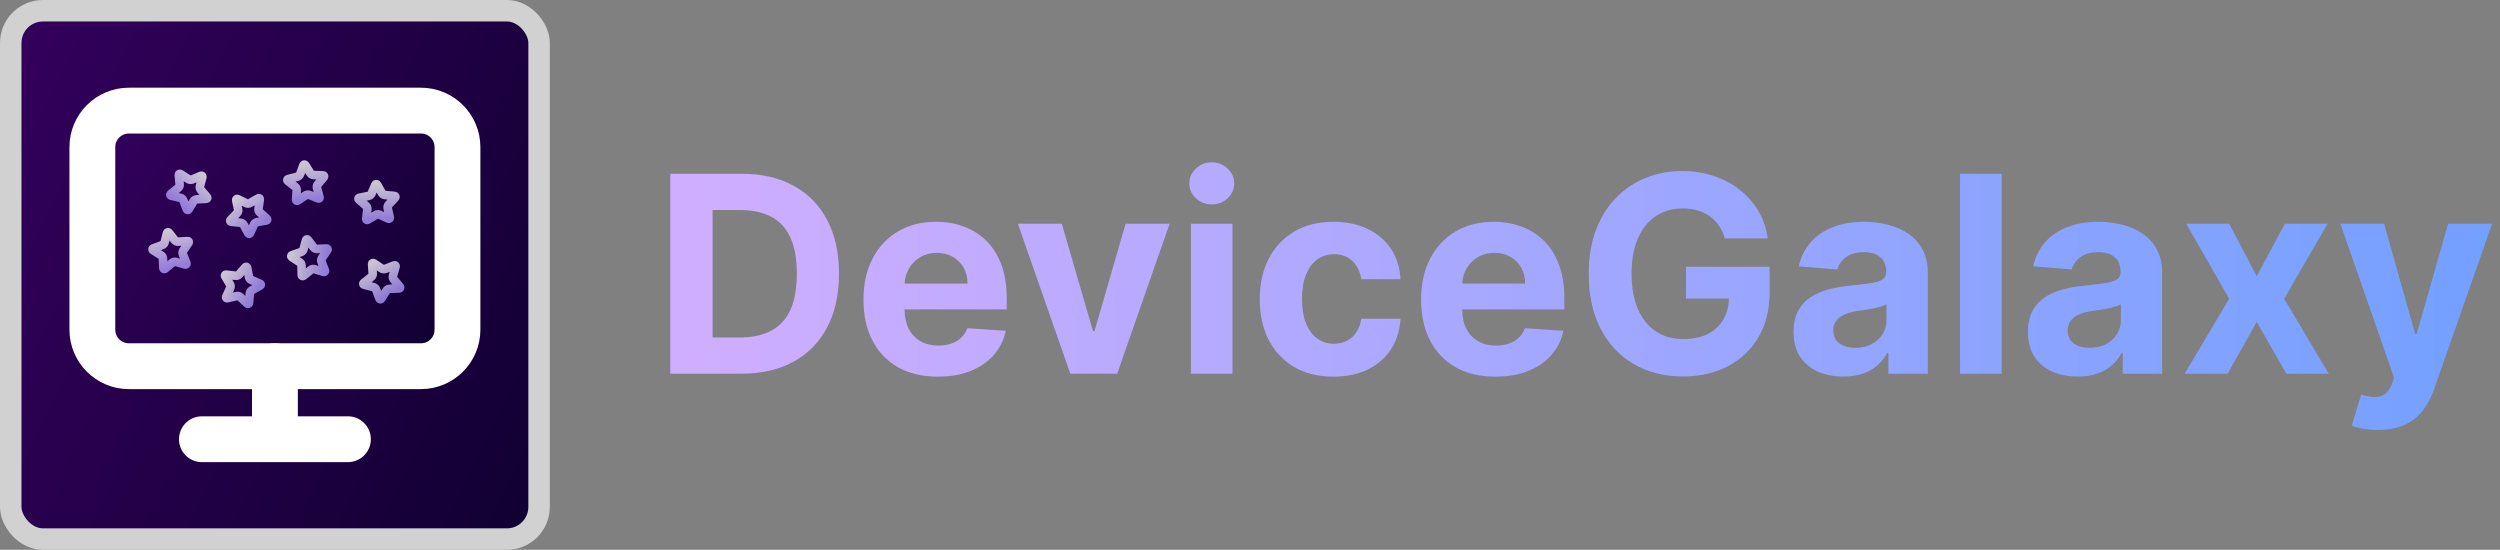 <svg width="582" height="128" viewBox="0 0 582 128" fill="none" xmlns="http://www.w3.org/2000/svg">
<rect x="0" y="0" width="582" height="128" fill="#808080" stroke="none"/>
<rect x="2.5" y="2.5" width="123" height="123" rx="7.5" fill="url(#paint0_linear_13_46)" stroke="#D1D1D1" stroke-width="5"/>
<rect x="23.359" y="27.344" width="81.281" height="56.578" fill="url(#paint1_linear_13_46)"/>
<path d="M98 25.75H30C25.306 25.75 21.5 29.556 21.5 34.25V76.75C21.5 81.444 25.306 85.25 30 85.25H98C102.694 85.25 106.5 81.444 106.5 76.75V34.25C106.5 29.556 102.694 25.75 98 25.75Z" stroke="white" stroke-width="10.667" stroke-linecap="round" stroke-linejoin="round"/>
<path d="M47 102.25H81M64 85.25V102.25" stroke="white" stroke-width="10.667" stroke-linecap="round" stroke-linejoin="round"/>
<path d="M52.4 64.274C52.378 64.238 52.367 64.196 52.368 64.153C52.368 64.11 52.381 64.069 52.404 64.033C52.428 63.997 52.461 63.969 52.499 63.95C52.538 63.932 52.581 63.925 52.623 63.93L54.86 64.194C55.007 64.212 55.156 64.193 55.295 64.14C55.433 64.087 55.557 64.001 55.655 63.889L57.143 62.197C57.171 62.165 57.208 62.141 57.248 62.129C57.289 62.117 57.333 62.116 57.374 62.127C57.415 62.138 57.453 62.16 57.482 62.191C57.511 62.223 57.531 62.261 57.539 62.303L57.978 64.511C58.007 64.656 58.071 64.793 58.164 64.908C58.258 65.024 58.378 65.115 58.514 65.174L60.582 66.063C60.622 66.079 60.656 66.107 60.68 66.142C60.705 66.177 60.719 66.218 60.721 66.261C60.724 66.304 60.714 66.347 60.693 66.384C60.672 66.422 60.641 66.453 60.604 66.473L58.639 67.574C58.51 67.647 58.4 67.75 58.319 67.874C58.238 67.999 58.189 68.141 58.175 68.288L57.969 70.531C57.965 70.573 57.949 70.614 57.923 70.648C57.898 70.682 57.863 70.709 57.823 70.724C57.783 70.739 57.739 70.743 57.697 70.735C57.655 70.727 57.616 70.707 57.585 70.678L55.932 69.151C55.823 69.05 55.691 68.977 55.547 68.939C55.404 68.9 55.253 68.897 55.108 68.93L52.913 69.428C52.871 69.437 52.828 69.435 52.787 69.421C52.747 69.407 52.711 69.382 52.684 69.349C52.657 69.315 52.64 69.275 52.635 69.233C52.629 69.19 52.636 69.147 52.654 69.108L53.595 67.061C53.657 66.926 53.686 66.778 53.678 66.63C53.67 66.482 53.626 66.338 53.551 66.21L52.4 64.274Z" stroke="url(#paint2_linear_13_46)" stroke-opacity="0.78" stroke-width="2" stroke-linecap="round" stroke-linejoin="round"/>
<path d="M54.983 46.58C54.974 46.538 54.978 46.495 54.992 46.455C55.007 46.415 55.033 46.38 55.066 46.354C55.1 46.327 55.14 46.311 55.183 46.306C55.225 46.302 55.268 46.309 55.306 46.328L57.335 47.305C57.469 47.37 57.616 47.401 57.764 47.396C57.913 47.391 58.057 47.349 58.186 47.276L60.144 46.16C60.181 46.139 60.224 46.129 60.266 46.13C60.309 46.132 60.35 46.145 60.386 46.169C60.421 46.193 60.449 46.226 60.467 46.265C60.484 46.304 60.49 46.347 60.484 46.39L60.181 48.62C60.16 48.767 60.176 48.917 60.227 49.056C60.278 49.196 60.362 49.321 60.472 49.421L62.138 50.935C62.169 50.964 62.193 51.001 62.205 51.042C62.216 51.083 62.216 51.127 62.205 51.168C62.193 51.209 62.169 51.246 62.138 51.275C62.106 51.304 62.066 51.323 62.024 51.33L59.808 51.732C59.662 51.758 59.525 51.82 59.408 51.911C59.291 52.002 59.198 52.121 59.137 52.256L58.212 54.309C58.194 54.348 58.166 54.381 58.131 54.405C58.095 54.429 58.054 54.443 58.011 54.444C57.968 54.446 57.926 54.435 57.889 54.413C57.852 54.392 57.821 54.361 57.801 54.323L56.735 52.341C56.665 52.21 56.564 52.098 56.441 52.015C56.317 51.932 56.176 51.88 56.028 51.864L53.791 51.62C53.748 51.615 53.708 51.599 53.674 51.573C53.64 51.546 53.614 51.511 53.6 51.471C53.585 51.43 53.582 51.387 53.591 51.345C53.6 51.303 53.62 51.264 53.65 51.234L55.206 49.604C55.309 49.497 55.384 49.366 55.425 49.224C55.466 49.081 55.471 48.931 55.441 48.785L54.983 46.58Z" stroke="url(#paint3_linear_13_46)" stroke-opacity="0.78" stroke-width="2" stroke-linecap="round" stroke-linejoin="round"/>
<path d="M70.645 38.454C70.659 38.414 70.685 38.379 70.719 38.353C70.753 38.327 70.793 38.311 70.835 38.306C70.878 38.302 70.921 38.309 70.959 38.328C70.997 38.346 71.03 38.375 71.052 38.411L72.255 40.316C72.334 40.441 72.443 40.545 72.571 40.62C72.7 40.694 72.844 40.736 72.992 40.742L75.244 40.833C75.287 40.835 75.328 40.849 75.363 40.873C75.399 40.896 75.427 40.93 75.444 40.969C75.461 41.008 75.468 41.051 75.462 41.093C75.456 41.135 75.438 41.175 75.411 41.208L73.971 42.938C73.876 43.053 73.811 43.188 73.78 43.333C73.749 43.478 73.754 43.629 73.794 43.772L74.404 45.939C74.416 45.98 74.416 46.024 74.404 46.065C74.393 46.106 74.369 46.143 74.338 46.172C74.306 46.201 74.266 46.22 74.224 46.227C74.182 46.235 74.138 46.23 74.099 46.214L72.007 45.38C71.869 45.325 71.72 45.304 71.572 45.32C71.425 45.336 71.283 45.387 71.16 45.469L69.287 46.72C69.252 46.743 69.21 46.757 69.168 46.758C69.125 46.76 69.082 46.749 69.045 46.728C69.008 46.706 68.978 46.675 68.958 46.637C68.938 46.599 68.929 46.557 68.931 46.514L69.078 44.268C69.088 44.12 69.061 43.971 69.001 43.836C68.94 43.7 68.847 43.581 68.731 43.489L66.963 42.096C66.929 42.07 66.903 42.035 66.889 41.994C66.874 41.954 66.871 41.911 66.88 41.869C66.889 41.827 66.909 41.788 66.939 41.757C66.969 41.727 67.007 41.705 67.048 41.694L69.231 41.137C69.375 41.101 69.508 41.03 69.618 40.93C69.729 40.831 69.813 40.706 69.865 40.567L70.645 38.454Z" stroke="url(#paint4_linear_13_46)" stroke-opacity="0.78" stroke-width="2" stroke-linecap="round" stroke-linejoin="round"/>
<path d="M67.9 59.823C67.865 59.8 67.837 59.767 67.819 59.728C67.801 59.69 67.794 59.647 67.799 59.604C67.804 59.562 67.821 59.522 67.848 59.489C67.875 59.455 67.91 59.43 67.951 59.416L70.077 58.673C70.217 58.624 70.343 58.542 70.444 58.433C70.545 58.325 70.618 58.193 70.657 58.05L71.253 55.877C71.264 55.836 71.287 55.798 71.318 55.77C71.349 55.74 71.388 55.721 71.43 55.712C71.472 55.704 71.515 55.708 71.555 55.723C71.595 55.739 71.63 55.764 71.656 55.798L73.018 57.59C73.108 57.709 73.225 57.803 73.36 57.866C73.494 57.929 73.642 57.958 73.79 57.951L76.039 57.844C76.082 57.841 76.124 57.851 76.162 57.872C76.199 57.893 76.23 57.924 76.251 57.961C76.272 57.999 76.282 58.041 76.279 58.084C76.277 58.127 76.263 58.168 76.238 58.203L74.955 60.054C74.871 60.176 74.817 60.317 74.799 60.464C74.781 60.611 74.799 60.761 74.851 60.899L75.649 63.005C75.664 63.045 75.668 63.089 75.659 63.131C75.651 63.173 75.631 63.212 75.602 63.243C75.573 63.274 75.535 63.297 75.494 63.308C75.453 63.319 75.409 63.318 75.368 63.306L73.213 62.658C73.071 62.615 72.92 62.607 72.774 62.636C72.628 62.664 72.492 62.728 72.376 62.821L70.621 64.23C70.588 64.257 70.547 64.274 70.505 64.279C70.463 64.284 70.419 64.278 70.38 64.26C70.342 64.241 70.309 64.213 70.285 64.177C70.262 64.141 70.249 64.099 70.248 64.056L70.197 61.804C70.193 61.655 70.154 61.51 70.082 61.38C70.01 61.25 69.908 61.14 69.784 61.059L67.9 59.823Z" stroke="url(#paint5_linear_13_46)" stroke-opacity="0.78" stroke-width="2" stroke-linecap="round" stroke-linejoin="round"/>
<path d="M86.625 61.466C86.623 61.423 86.632 61.381 86.652 61.343C86.672 61.306 86.702 61.274 86.739 61.253C86.776 61.232 86.818 61.221 86.861 61.222C86.903 61.224 86.945 61.237 86.98 61.261L88.854 62.511C88.977 62.594 89.118 62.645 89.266 62.66C89.413 62.676 89.562 62.655 89.7 62.601L91.794 61.768C91.834 61.752 91.877 61.748 91.919 61.755C91.962 61.763 92.001 61.782 92.032 61.811C92.064 61.839 92.087 61.876 92.099 61.917C92.111 61.958 92.111 62.002 92.1 62.043L91.488 64.209C91.448 64.352 91.443 64.502 91.474 64.648C91.504 64.793 91.57 64.929 91.665 65.043L93.104 66.774C93.132 66.807 93.149 66.847 93.155 66.889C93.161 66.932 93.155 66.975 93.138 67.014C93.12 67.053 93.092 67.087 93.057 67.111C93.021 67.135 92.98 67.148 92.937 67.15L90.686 67.239C90.538 67.245 90.394 67.286 90.265 67.361C90.137 67.435 90.028 67.539 89.949 67.665L88.747 69.569C88.724 69.605 88.692 69.634 88.653 69.653C88.615 69.671 88.572 69.679 88.529 69.674C88.487 69.67 88.446 69.654 88.412 69.627C88.379 69.601 88.353 69.566 88.338 69.525L87.559 67.414C87.507 67.275 87.423 67.15 87.312 67.051C87.202 66.951 87.069 66.88 86.925 66.844L84.743 66.29C84.702 66.28 84.664 66.258 84.634 66.227C84.604 66.197 84.584 66.158 84.575 66.116C84.566 66.074 84.569 66.031 84.584 65.99C84.598 65.95 84.624 65.915 84.657 65.888L86.425 64.491C86.542 64.4 86.634 64.281 86.695 64.145C86.755 64.01 86.782 63.861 86.772 63.713L86.625 61.466Z" stroke="url(#paint6_linear_13_46)" stroke-opacity="0.78" stroke-width="2" stroke-linecap="round" stroke-linejoin="round"/>
<path d="M87.386 42.997C87.403 42.958 87.43 42.924 87.465 42.9C87.5 42.875 87.541 42.861 87.584 42.859C87.627 42.857 87.669 42.866 87.706 42.887C87.744 42.907 87.775 42.938 87.796 42.975L88.897 44.94C88.969 45.069 89.072 45.179 89.197 45.26C89.321 45.341 89.463 45.39 89.611 45.404L91.855 45.613C91.897 45.617 91.938 45.633 91.972 45.658C92.006 45.684 92.032 45.719 92.047 45.759C92.062 45.799 92.066 45.842 92.058 45.884C92.05 45.926 92.031 45.965 92.002 45.996L90.474 47.649C90.373 47.758 90.3 47.89 90.261 48.033C90.223 48.176 90.22 48.327 90.252 48.472L90.749 50.668C90.758 50.709 90.756 50.753 90.742 50.794C90.728 50.834 90.703 50.87 90.67 50.897C90.636 50.924 90.596 50.941 90.554 50.946C90.511 50.952 90.468 50.945 90.429 50.926L88.384 49.984C88.249 49.922 88.101 49.894 87.953 49.902C87.805 49.909 87.661 49.953 87.533 50.029L85.598 51.18C85.561 51.202 85.519 51.213 85.476 51.212C85.433 51.211 85.392 51.199 85.356 51.175C85.32 51.152 85.291 51.119 85.273 51.08C85.255 51.041 85.248 50.998 85.253 50.956L85.517 48.721C85.534 48.573 85.516 48.423 85.463 48.285C85.409 48.146 85.323 48.022 85.211 47.925L83.519 46.441C83.486 46.413 83.463 46.376 83.45 46.335C83.438 46.294 83.437 46.251 83.448 46.209C83.459 46.168 83.481 46.13 83.513 46.101C83.544 46.072 83.583 46.052 83.625 46.044L85.834 45.602C85.98 45.573 86.116 45.509 86.231 45.416C86.347 45.322 86.438 45.202 86.496 45.066L87.386 42.997Z" stroke="url(#paint7_linear_13_46)" stroke-opacity="0.78" stroke-width="2" stroke-linecap="round" stroke-linejoin="round"/>
<path d="M38.888 54.233C38.898 54.191 38.92 54.154 38.951 54.124C38.982 54.095 39.02 54.074 39.062 54.065C39.103 54.056 39.147 54.059 39.187 54.074C39.227 54.088 39.262 54.114 39.289 54.147L40.684 55.915C40.776 56.032 40.895 56.124 41.03 56.185C41.166 56.245 41.314 56.272 41.462 56.262L43.711 56.118C43.753 56.115 43.796 56.124 43.833 56.144C43.871 56.164 43.902 56.194 43.924 56.231C43.945 56.268 43.956 56.311 43.954 56.353C43.953 56.396 43.94 56.437 43.916 56.473L42.665 58.344C42.582 58.468 42.531 58.609 42.516 58.757C42.5 58.905 42.52 59.054 42.575 59.192L43.409 61.283C43.425 61.323 43.43 61.366 43.422 61.408C43.415 61.451 43.396 61.49 43.367 61.522C43.338 61.554 43.301 61.577 43.26 61.589C43.219 61.6 43.175 61.6 43.134 61.589L40.966 60.978C40.823 60.938 40.673 60.933 40.528 60.964C40.383 60.994 40.247 61.06 40.133 61.155L38.402 62.594C38.369 62.622 38.329 62.64 38.287 62.645C38.244 62.651 38.201 62.645 38.162 62.628C38.123 62.61 38.089 62.582 38.065 62.547C38.041 62.511 38.028 62.47 38.026 62.427L37.937 60.178C37.931 60.03 37.889 59.885 37.815 59.756C37.741 59.628 37.636 59.519 37.511 59.44L35.607 58.239C35.571 58.217 35.541 58.184 35.523 58.146C35.504 58.107 35.496 58.064 35.501 58.022C35.505 57.979 35.521 57.938 35.548 57.905C35.574 57.871 35.609 57.845 35.65 57.831L37.763 57.048C37.902 56.997 38.026 56.913 38.126 56.802C38.225 56.692 38.296 56.559 38.333 56.415L38.888 54.233Z" stroke="url(#paint8_linear_13_46)" stroke-opacity="0.78" stroke-width="2" stroke-linecap="round" stroke-linejoin="round"/>
<path d="M46.807 40.917C46.846 40.901 46.89 40.896 46.932 40.903C46.974 40.91 47.013 40.928 47.045 40.956C47.078 40.984 47.101 41.02 47.114 41.061C47.126 41.102 47.127 41.145 47.117 41.187L46.544 43.365C46.506 43.508 46.504 43.659 46.537 43.803C46.571 43.948 46.639 44.082 46.735 44.194L48.204 45.904C48.232 45.936 48.25 45.975 48.257 46.018C48.263 46.06 48.258 46.103 48.241 46.142C48.225 46.182 48.197 46.215 48.162 46.24C48.127 46.265 48.086 46.279 48.044 46.282L45.797 46.409C45.648 46.417 45.504 46.461 45.377 46.538C45.249 46.614 45.143 46.72 45.066 46.847L43.897 48.772C43.875 48.808 43.843 48.838 43.805 48.858C43.767 48.877 43.724 48.885 43.681 48.882C43.639 48.878 43.598 48.862 43.563 48.837C43.529 48.811 43.503 48.776 43.488 48.736L42.671 46.637C42.617 46.499 42.53 46.376 42.418 46.278C42.306 46.181 42.172 46.112 42.028 46.078L39.837 45.562C39.795 45.552 39.757 45.531 39.726 45.501C39.696 45.47 39.675 45.432 39.665 45.39C39.656 45.349 39.658 45.305 39.672 45.264C39.686 45.224 39.711 45.188 39.744 45.161L41.486 43.737C41.602 43.643 41.692 43.522 41.75 43.385C41.808 43.248 41.832 43.1 41.82 42.952L41.632 40.709C41.629 40.666 41.637 40.623 41.657 40.585C41.676 40.547 41.706 40.515 41.742 40.493C41.779 40.471 41.821 40.459 41.864 40.46C41.907 40.461 41.949 40.474 41.985 40.497L43.881 41.714C44.006 41.794 44.148 41.843 44.296 41.855C44.444 41.868 44.593 41.845 44.73 41.788L46.807 40.917Z" stroke="url(#paint9_linear_13_46)" stroke-opacity="0.78" stroke-width="2" stroke-linecap="round" stroke-linejoin="round"/>
<path d="M172.545 87H156.045V40.455H172.682C177.364 40.455 181.394 41.386 184.773 43.25C188.152 45.099 190.75 47.758 192.568 51.227C194.402 54.697 195.318 58.849 195.318 63.682C195.318 68.53 194.402 72.697 192.568 76.182C190.75 79.667 188.136 82.341 184.727 84.204C181.333 86.068 177.273 87 172.545 87ZM165.886 78.568H172.136C175.045 78.568 177.492 78.053 179.477 77.023C181.477 75.977 182.977 74.364 183.977 72.182C184.992 69.985 185.5 67.151 185.5 63.682C185.5 60.242 184.992 57.432 183.977 55.25C182.977 53.068 181.485 51.462 179.5 50.432C177.515 49.401 175.068 48.886 172.159 48.886H165.886V78.568ZM218.335 87.682C214.744 87.682 211.653 86.954 209.062 85.5C206.487 84.03 204.502 81.954 203.108 79.273C201.714 76.576 201.017 73.386 201.017 69.704C201.017 66.114 201.714 62.962 203.108 60.25C204.502 57.538 206.464 55.424 208.994 53.909C211.54 52.394 214.525 51.636 217.949 51.636C220.252 51.636 222.396 52.008 224.381 52.75C226.381 53.477 228.123 54.576 229.608 56.045C231.108 57.515 232.275 59.364 233.108 61.591C233.941 63.803 234.358 66.394 234.358 69.364V72.023H204.881V66.023H225.244C225.244 64.629 224.941 63.394 224.335 62.318C223.729 61.242 222.888 60.401 221.812 59.795C220.752 59.174 219.517 58.864 218.108 58.864C216.638 58.864 215.335 59.205 214.199 59.886C213.078 60.553 212.199 61.455 211.562 62.591C210.926 63.712 210.6 64.962 210.585 66.341V72.046C210.585 73.773 210.903 75.265 211.54 76.523C212.191 77.78 213.108 78.75 214.29 79.432C215.472 80.114 216.873 80.454 218.494 80.454C219.57 80.454 220.555 80.303 221.449 80C222.343 79.697 223.108 79.242 223.744 78.636C224.381 78.03 224.866 77.288 225.199 76.409L234.153 77C233.699 79.151 232.767 81.03 231.358 82.636C229.964 84.227 228.161 85.47 225.949 86.364C223.752 87.242 221.214 87.682 218.335 87.682ZM272.284 52.091L260.08 87H249.17L236.966 52.091H247.193L254.443 77.068H254.807L262.034 52.091H272.284ZM277.239 87V52.091H286.92V87H277.239ZM282.102 47.591C280.663 47.591 279.428 47.114 278.398 46.159C277.383 45.189 276.875 44.03 276.875 42.682C276.875 41.349 277.383 40.205 278.398 39.25C279.428 38.28 280.663 37.795 282.102 37.795C283.542 37.795 284.769 38.28 285.784 39.25C286.814 40.205 287.33 41.349 287.33 42.682C287.33 44.03 286.814 45.189 285.784 46.159C284.769 47.114 283.542 47.591 282.102 47.591ZM310.449 87.682C306.873 87.682 303.797 86.924 301.222 85.409C298.661 83.879 296.691 81.758 295.312 79.046C293.949 76.333 293.267 73.212 293.267 69.682C293.267 66.106 293.956 62.97 295.335 60.273C296.729 57.561 298.706 55.447 301.267 53.932C303.828 52.401 306.873 51.636 310.403 51.636C313.449 51.636 316.116 52.189 318.403 53.295C320.691 54.401 322.502 55.955 323.835 57.955C325.169 59.955 325.903 62.303 326.04 65H316.903C316.646 63.258 315.964 61.856 314.858 60.795C313.767 59.72 312.335 59.182 310.562 59.182C309.062 59.182 307.752 59.591 306.631 60.409C305.525 61.212 304.661 62.386 304.04 63.932C303.419 65.477 303.108 67.349 303.108 69.546C303.108 71.773 303.411 73.667 304.017 75.227C304.638 76.788 305.509 77.977 306.631 78.796C307.752 79.614 309.062 80.023 310.562 80.023C311.669 80.023 312.661 79.796 313.54 79.341C314.434 78.886 315.169 78.227 315.744 77.364C316.335 76.485 316.722 75.432 316.903 74.204H326.04C325.888 76.871 325.161 79.22 323.858 81.25C322.57 83.265 320.79 84.841 318.517 85.977C316.244 87.114 313.555 87.682 310.449 87.682ZM348.148 87.682C344.557 87.682 341.466 86.954 338.875 85.5C336.299 84.03 334.314 81.954 332.92 79.273C331.527 76.576 330.83 73.386 330.83 69.704C330.83 66.114 331.527 62.962 332.92 60.25C334.314 57.538 336.277 55.424 338.807 53.909C341.352 52.394 344.337 51.636 347.761 51.636C350.064 51.636 352.208 52.008 354.193 52.75C356.193 53.477 357.936 54.576 359.42 56.045C360.92 57.515 362.087 59.364 362.92 61.591C363.754 63.803 364.17 66.394 364.17 69.364V72.023H334.693V66.023H355.057C355.057 64.629 354.754 63.394 354.148 62.318C353.542 61.242 352.701 60.401 351.625 59.795C350.564 59.174 349.33 58.864 347.92 58.864C346.451 58.864 345.148 59.205 344.011 59.886C342.89 60.553 342.011 61.455 341.375 62.591C340.739 63.712 340.413 64.962 340.398 66.341V72.046C340.398 73.773 340.716 75.265 341.352 76.523C342.004 77.78 342.92 78.75 344.102 79.432C345.284 80.114 346.686 80.454 348.307 80.454C349.383 80.454 350.367 80.303 351.261 80C352.155 79.697 352.92 79.242 353.557 78.636C354.193 78.03 354.678 77.288 355.011 76.409L363.966 77C363.511 79.151 362.58 81.03 361.17 82.636C359.777 84.227 357.973 85.47 355.761 86.364C353.564 87.242 351.027 87.682 348.148 87.682ZM401.534 55.5C401.216 54.394 400.769 53.417 400.193 52.568C399.617 51.705 398.913 50.977 398.08 50.386C397.261 49.78 396.322 49.318 395.261 49C394.216 48.682 393.057 48.523 391.784 48.523C389.405 48.523 387.314 49.114 385.511 50.295C383.723 51.477 382.33 53.197 381.33 55.455C380.33 57.697 379.83 60.439 379.83 63.682C379.83 66.924 380.322 69.682 381.307 71.954C382.292 74.227 383.686 75.962 385.489 77.159C387.292 78.341 389.42 78.932 391.875 78.932C394.102 78.932 396.004 78.538 397.58 77.75C399.17 76.947 400.383 75.818 401.216 74.364C402.064 72.909 402.489 71.189 402.489 69.204L404.489 69.5H392.489V62.091H411.966V67.954C411.966 72.046 411.102 75.561 409.375 78.5C407.648 81.424 405.269 83.682 402.239 85.273C399.208 86.849 395.739 87.636 391.83 87.636C387.466 87.636 383.633 86.674 380.33 84.75C377.027 82.811 374.451 80.061 372.602 76.5C370.769 72.924 369.852 68.682 369.852 63.773C369.852 60 370.398 56.636 371.489 53.682C372.595 50.712 374.14 48.197 376.125 46.136C378.11 44.076 380.42 42.508 383.057 41.432C385.693 40.356 388.549 39.818 391.625 39.818C394.261 39.818 396.716 40.205 398.989 40.977C401.261 41.735 403.277 42.811 405.034 44.205C406.807 45.599 408.254 47.258 409.375 49.182C410.496 51.091 411.216 53.197 411.534 55.5H401.534ZM429.131 87.659C426.903 87.659 424.919 87.273 423.176 86.5C421.434 85.712 420.055 84.553 419.04 83.023C418.04 81.477 417.54 79.553 417.54 77.25C417.54 75.311 417.896 73.682 418.608 72.364C419.32 71.046 420.29 69.985 421.517 69.182C422.744 68.379 424.138 67.773 425.699 67.364C427.275 66.954 428.926 66.667 430.653 66.5C432.684 66.288 434.32 66.091 435.562 65.909C436.805 65.712 437.706 65.424 438.267 65.046C438.828 64.667 439.108 64.106 439.108 63.364V63.227C439.108 61.788 438.653 60.674 437.744 59.886C436.85 59.099 435.578 58.705 433.926 58.705C432.184 58.705 430.797 59.091 429.767 59.864C428.737 60.621 428.055 61.576 427.722 62.727L418.767 62C419.222 59.879 420.116 58.045 421.449 56.5C422.782 54.939 424.502 53.742 426.608 52.909C428.729 52.061 431.184 51.636 433.972 51.636C435.911 51.636 437.767 51.864 439.54 52.318C441.328 52.773 442.911 53.477 444.29 54.432C445.684 55.386 446.782 56.614 447.585 58.114C448.388 59.599 448.79 61.379 448.79 63.455V87H439.608V82.159H439.335C438.775 83.25 438.025 84.212 437.085 85.046C436.146 85.864 435.017 86.508 433.699 86.977C432.381 87.432 430.858 87.659 429.131 87.659ZM431.903 80.977C433.328 80.977 434.585 80.697 435.676 80.136C436.767 79.561 437.623 78.788 438.244 77.818C438.866 76.849 439.176 75.75 439.176 74.523V70.818C438.873 71.015 438.456 71.197 437.926 71.364C437.411 71.515 436.828 71.659 436.176 71.796C435.525 71.917 434.873 72.03 434.222 72.136C433.57 72.227 432.979 72.311 432.449 72.386C431.313 72.553 430.32 72.818 429.472 73.182C428.623 73.546 427.964 74.038 427.494 74.659C427.025 75.265 426.79 76.023 426.79 76.932C426.79 78.25 427.267 79.258 428.222 79.954C429.191 80.636 430.419 80.977 431.903 80.977ZM465.983 40.455V87H456.301V40.455H465.983ZM483.693 87.659C481.466 87.659 479.481 87.273 477.739 86.5C475.996 85.712 474.617 84.553 473.602 83.023C472.602 81.477 472.102 79.553 472.102 77.25C472.102 75.311 472.458 73.682 473.17 72.364C473.883 71.046 474.852 69.985 476.08 69.182C477.307 68.379 478.701 67.773 480.261 67.364C481.837 66.954 483.489 66.667 485.216 66.5C487.246 66.288 488.883 66.091 490.125 65.909C491.367 65.712 492.269 65.424 492.83 65.046C493.39 64.667 493.67 64.106 493.67 63.364V63.227C493.67 61.788 493.216 60.674 492.307 59.886C491.413 59.099 490.14 58.705 488.489 58.705C486.746 58.705 485.36 59.091 484.33 59.864C483.299 60.621 482.617 61.576 482.284 62.727L473.33 62C473.784 59.879 474.678 58.045 476.011 56.5C477.345 54.939 479.064 53.742 481.17 52.909C483.292 52.061 485.746 51.636 488.534 51.636C490.473 51.636 492.33 51.864 494.102 52.318C495.89 52.773 497.473 53.477 498.852 54.432C500.246 55.386 501.345 56.614 502.148 58.114C502.951 59.599 503.352 61.379 503.352 63.455V87H494.17V82.159H493.898C493.337 83.25 492.587 84.212 491.648 85.046C490.708 85.864 489.58 86.508 488.261 86.977C486.943 87.432 485.42 87.659 483.693 87.659ZM486.466 80.977C487.89 80.977 489.148 80.697 490.239 80.136C491.33 79.561 492.186 78.788 492.807 77.818C493.428 76.849 493.739 75.75 493.739 74.523V70.818C493.436 71.015 493.019 71.197 492.489 71.364C491.973 71.515 491.39 71.659 490.739 71.796C490.087 71.917 489.436 72.03 488.784 72.136C488.133 72.227 487.542 72.311 487.011 72.386C485.875 72.553 484.883 72.818 484.034 73.182C483.186 73.546 482.527 74.038 482.057 74.659C481.587 75.265 481.352 76.023 481.352 76.932C481.352 78.25 481.83 79.258 482.784 79.954C483.754 80.636 484.981 80.977 486.466 80.977ZM518.955 52.091L525.364 64.296L531.932 52.091H541.864L531.75 69.546L542.136 87H532.25L525.364 74.932L518.591 87H508.591L518.955 69.546L508.955 52.091H518.955ZM553.591 100.091C552.364 100.091 551.212 99.992 550.136 99.796C549.076 99.614 548.197 99.379 547.5 99.091L549.682 91.864C550.818 92.212 551.841 92.401 552.75 92.432C553.674 92.462 554.47 92.25 555.136 91.796C555.818 91.341 556.371 90.568 556.795 89.477L557.364 88L544.841 52.091H555.023L562.25 77.727H562.614L569.909 52.091H580.159L566.591 90.773C565.939 92.651 565.053 94.288 563.932 95.682C562.826 97.091 561.424 98.174 559.727 98.932C558.03 99.704 555.985 100.091 553.591 100.091Z" fill="url(#paint10_linear_13_46)"/>
<defs>
<linearGradient id="paint0_linear_13_46" x1="0" y1="0" x2="150.261" y2="73.058" gradientUnits="userSpaceOnUse">
<stop stop-color="#35005E"/>
<stop offset="1" stop-color="#100031"/>
</linearGradient>
<linearGradient id="paint1_linear_13_46" x1="23.359" y1="27.344" x2="102.648" y2="82.727" gradientUnits="userSpaceOnUse">
<stop stop-color="#35005E"/>
<stop offset="1" stop-color="#100031"/>
</linearGradient>
<linearGradient id="paint2_linear_13_46" x1="52.404" y1="64.033" x2="59.308" y2="68.517" gradientUnits="userSpaceOnUse">
<stop stop-color="#FBFBFB"/>
<stop offset="1" stop-color="#B49FFF"/>
</linearGradient>
<linearGradient id="paint3_linear_13_46" x1="55.066" y1="46.354" x2="60.134" y2="52.841" gradientUnits="userSpaceOnUse">
<stop stop-color="#FBFBFB"/>
<stop offset="1" stop-color="#B49FFF"/>
</linearGradient>
<linearGradient id="paint4_linear_13_46" x1="70.835" y1="38.306" x2="71.695" y2="46.493" gradientUnits="userSpaceOnUse">
<stop stop-color="#FBFBFB"/>
<stop offset="1" stop-color="#B49FFF"/>
</linearGradient>
<linearGradient id="paint5_linear_13_46" x1="67.799" y1="59.605" x2="75.97" y2="60.608" gradientUnits="userSpaceOnUse">
<stop stop-color="#FBFBFB"/>
<stop offset="1" stop-color="#B49FFF"/>
</linearGradient>
<linearGradient id="paint6_linear_13_46" x1="86.739" y1="61.253" x2="90.855" y2="68.382" gradientUnits="userSpaceOnUse">
<stop stop-color="#FBFBFB"/>
<stop offset="1" stop-color="#B49FFF"/>
</linearGradient>
<linearGradient id="paint7_linear_13_46" x1="87.584" y1="42.859" x2="88.015" y2="51.08" gradientUnits="userSpaceOnUse">
<stop stop-color="#FBFBFB"/>
<stop offset="1" stop-color="#B49FFF"/>
</linearGradient>
<linearGradient id="paint8_linear_13_46" x1="39.062" y1="54.065" x2="40.773" y2="62.118" gradientUnits="userSpaceOnUse">
<stop stop-color="#FBFBFB"/>
<stop offset="1" stop-color="#B49FFF"/>
</linearGradient>
<linearGradient id="paint9_linear_13_46" x1="47.045" y1="40.956" x2="41.644" y2="47.169" gradientUnits="userSpaceOnUse">
<stop stop-color="#FBFBFB"/>
<stop offset="1" stop-color="#B49FFF"/>
</linearGradient>
<linearGradient id="paint10_linear_13_46" x1="152" y1="63.5" x2="582" y2="63.5" gradientUnits="userSpaceOnUse">
<stop stop-color="#D1AEFF"/>
<stop offset="1" stop-color="#73A0FF"/>
</linearGradient>
</defs>
</svg>
